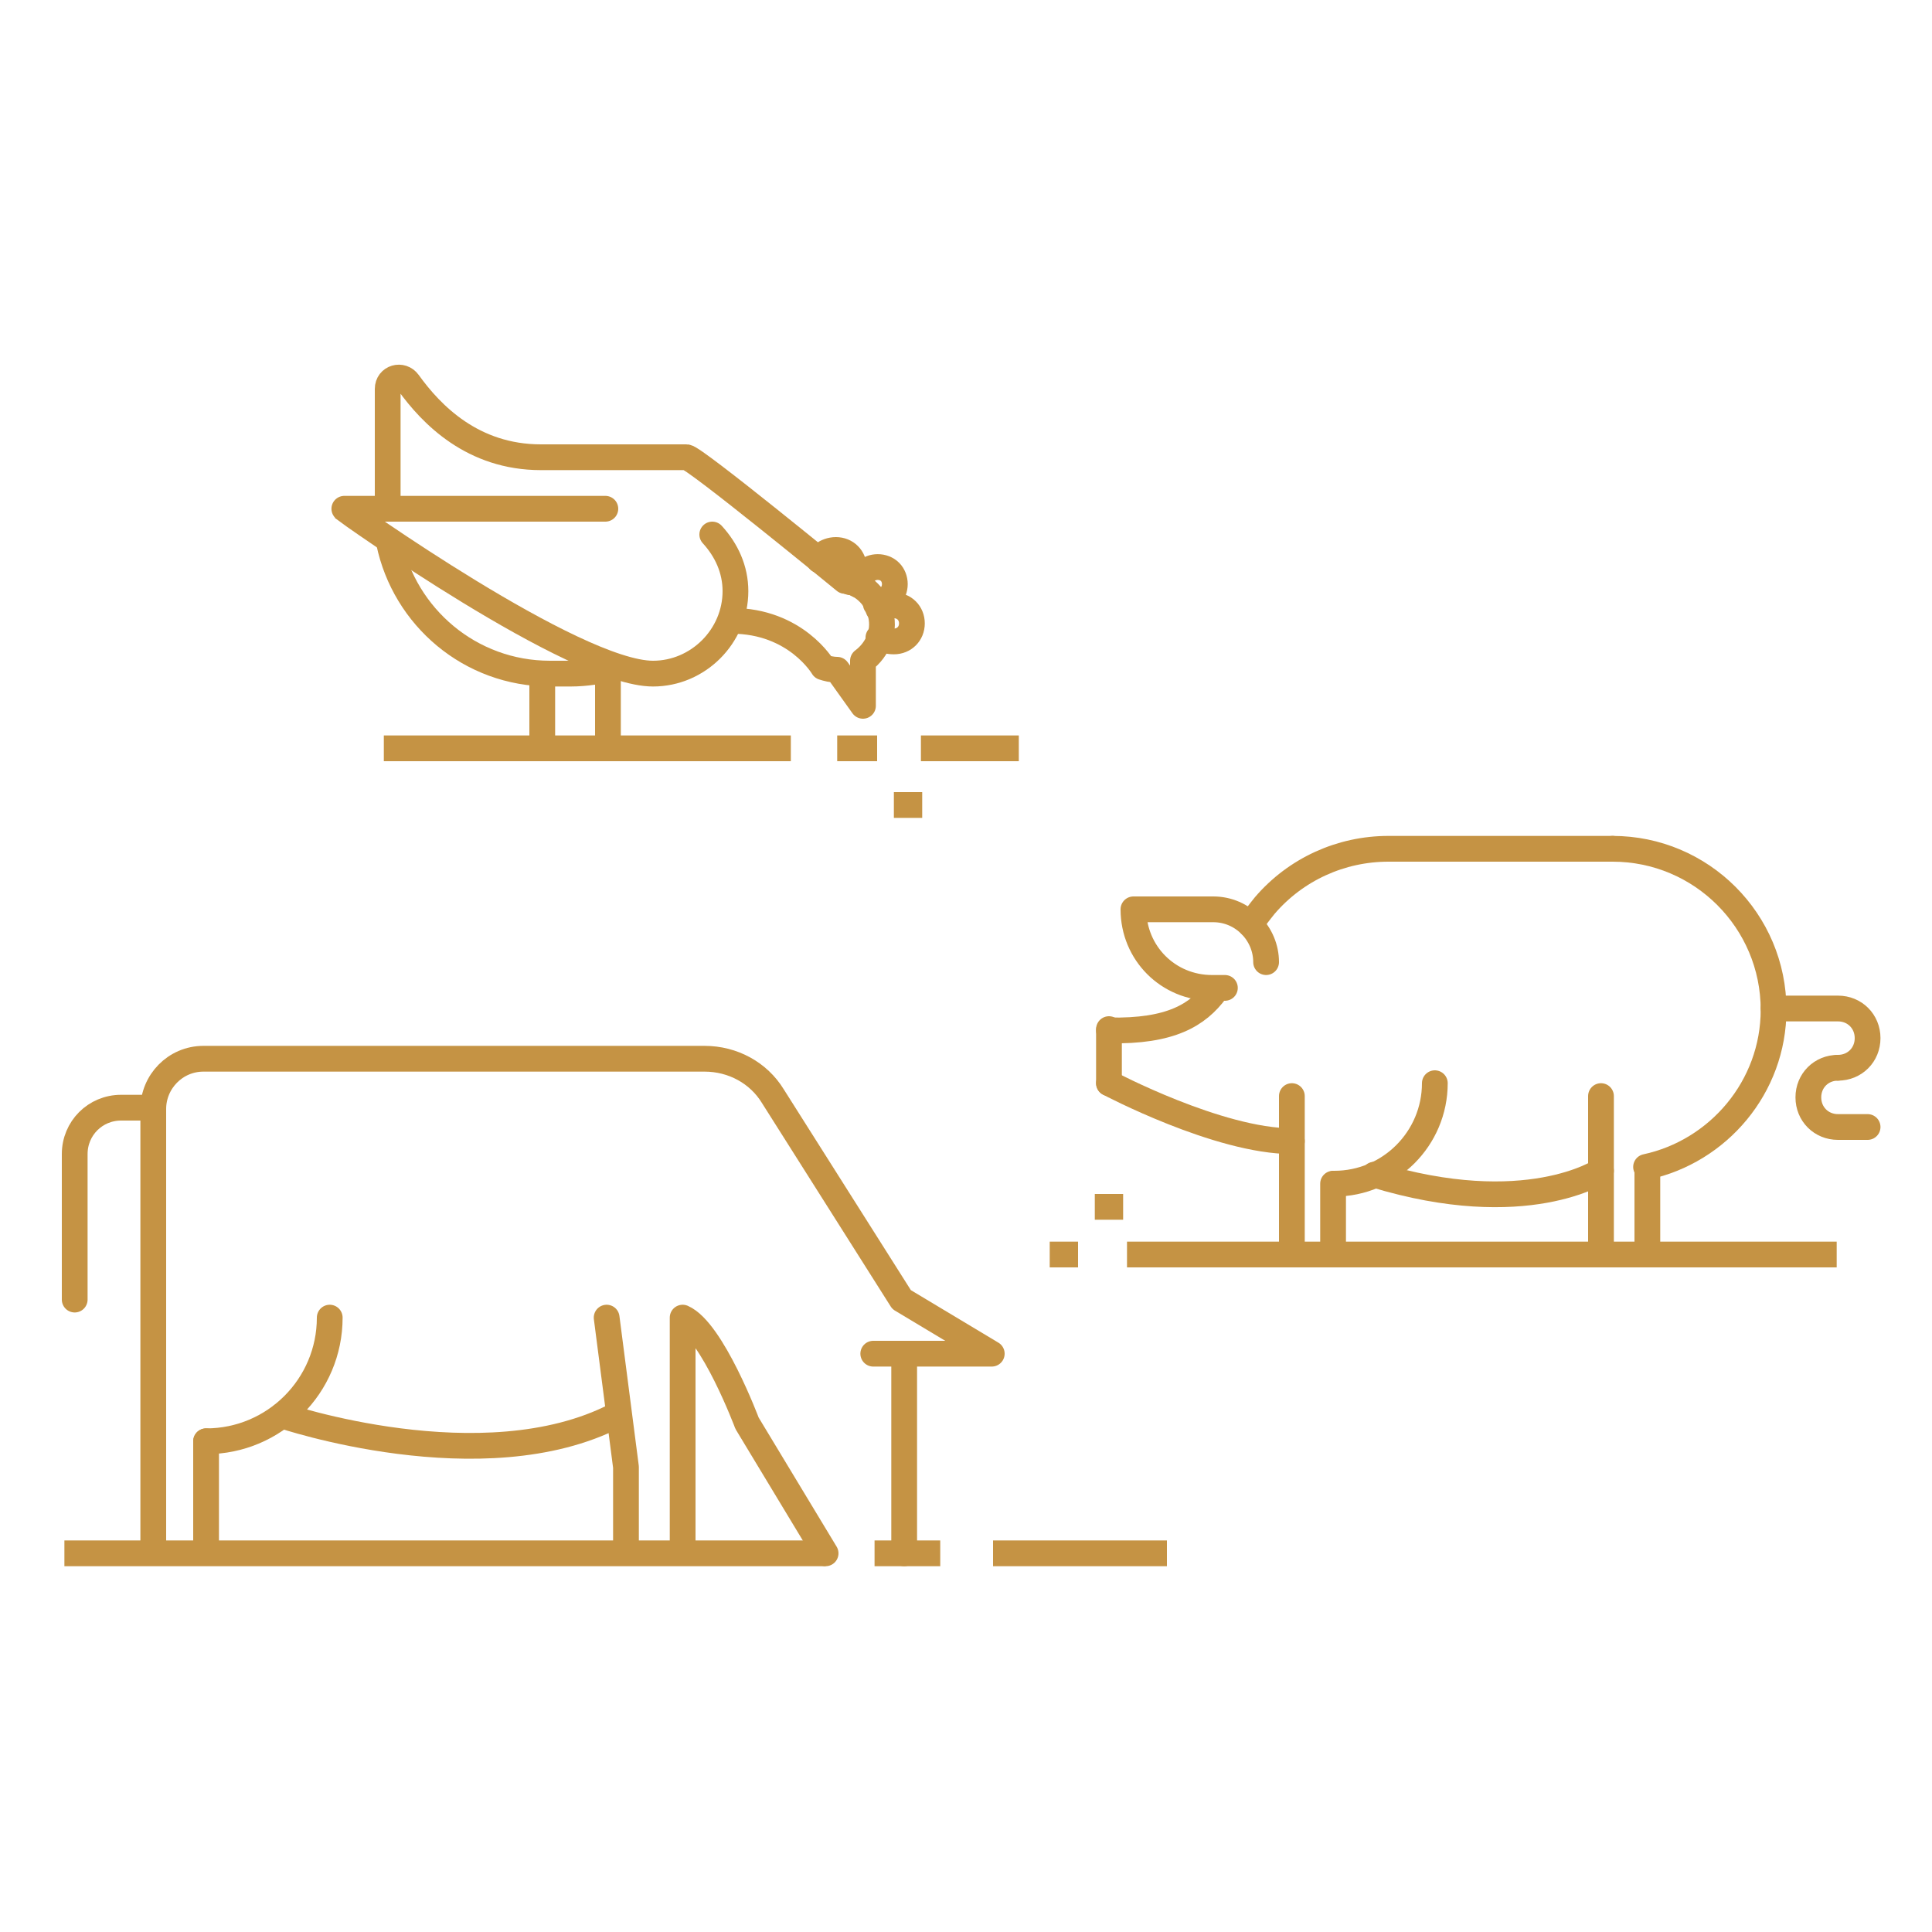 <?xml version="1.0" encoding="utf-8"?>
<!-- Generator: Adobe Illustrator 24.3.0, SVG Export Plug-In . SVG Version: 6.00 Build 0)  -->
<svg version="1.1" id="Layer_1" xmlns="http://www.w3.org/2000/svg" xmlns:xlink="http://www.w3.org/1999/xlink" x="0px" y="0px"
	 viewBox="0 0 150 150" style="enable-background:new 0 0 150 150;" xml:space="preserve">
<style type="text/css">
	.st0{fill:none;stroke:#C59344;stroke-width:2;stroke-miterlimit:10;}
	.st1{fill:none;stroke:#C59344;stroke-width:2;stroke-linecap:round;stroke-linejoin:round;stroke-miterlimit:10;}
	.st2{fill:none;stroke:#C59344;stroke-width:2;stroke-linecap:round;stroke-linejoin:round;stroke-miterlimit:5.205;}
</style>
<g id="Agriculture">
</g>
<g id="grain_trade">
</g>
<g id="cooperatives">
</g>
<g id="flour_mills">
</g>
<line class="st0" x1="29.8" y1="58.1" x2="61.4" y2="58.1"/>
<line class="st0" x1="65" y1="58.1" x2="68.1" y2="58.1"/>
<line class="st0" x1="71.5" y1="58.1" x2="79.1" y2="58.1"/>
<path class="st1" d="M56.8,48.2c5,0,7.1,3.6,7.1,3.6c0.3,0.1,0.7,0.2,1.1,0.2l2,2.8v-3.5c1.2-0.9,1.8-2.4,1.3-3.9
	c-0.4-1.2-1.4-2.1-2.6-2.3"/>
<path class="st1" d="M68.2,49.5c0.4,0.2,0.8,0.3,1.2,0.3c0.8,0,1.4-0.6,1.4-1.4S70.2,47,69.4,47c-0.3,0-0.8,0.1-1.2,0.3"/>
<path class="st1" d="M68,46.9c0.4-0.1,0.8-0.3,1.1-0.6c0.5-0.5,0.5-1.4,0-1.9s-1.4-0.5-1.9,0c-0.2,0.2-0.5,0.6-0.6,1"/>
<path class="st1" d="M66,45.2c0.2-0.4,0.3-0.8,0.3-1.1c0-0.8-0.6-1.4-1.4-1.4s-1.4,0.6-1.3,0.8"/>
<path class="st1" d="M30.1,39.3v-9.1c0-0.9,1.1-1.2,1.6-0.5c1.8,2.5,5,5.8,10.3,5.8h11.3c0.6,0,12.3,9.6,12.3,9.6"/>
<path class="st1" d="M47.9,51.8c-1.2,0.3-2.4,0.5-3.6,0.5h-1.6c-6.2,0-11.3-4.4-12.5-10.2"/>
<path class="st1" d="M47,39.5c-5.4,0-20.4,0-20.3,0c0.1,0.1,17.9,12.8,24,12.8c3.5,0,6.4-2.9,6.4-6.4c0-1.7-0.7-3.2-1.8-4.4"/>
<line class="st1" x1="42.1" y1="52.4" x2="42.1" y2="57.8"/>
<line class="st1" x1="47.2" y1="52.4" x2="47.2" y2="57.8"/>
<path class="st1" d="M125.2,65.9c6.9,0,12.5,5.6,12.5,12.5c0,6-4.3,11-9.9,12.2"/>
<line class="st1" x1="124.3" y1="85.1" x2="124.3" y2="96.7"/>
<line class="st1" x1="127.9" y1="90.9" x2="127.9" y2="96.7"/>
<line class="st1" x1="100.3" y1="85.1" x2="100.3" y2="96.7"/>
<line class="st1" x1="103.5" y1="91.9" x2="103.5" y2="96.7"/>
<path class="st1" d="M94.4,76.9c-1.4,1.9-3.5,3.2-8.3,3.1"/>
<path class="st1" d="M125.2,65.9h-17.4c-3.7,0-7.2,1.6-9.6,4.4c-0.4,0.5-0.8,1-1.1,1.5"/>
<path class="st1" d="M111.4,84.1c0,4.3-3.5,7.8-7.8,7.8"/>
<path class="st1" d="M98.3,74.7c0-2.2-1.8-4.1-4.1-4.1H88c0,3.4,2.7,6.1,6.1,6.1h1"/>
<path class="st1" d="M86.1,84.1c0,0,8.5,4.5,14.2,4.5"/>
<line class="st2" x1="86.1" y1="84.1" x2="86.1" y2="79.9"/>
<path class="st1" d="M124.3,90.9c0,0-5.8,3.9-17.6,0.3"/>
<line class="st0" x1="87.5" y1="97.4" x2="142.6" y2="97.4"/>
<line class="st0" x1="81.5" y1="97.4" x2="83.7" y2="97.4"/>
<line class="st0" x1="69.4" y1="62.5" x2="71.6" y2="62.5"/>
<line class="st0" x1="85" y1="93.7" x2="87.2" y2="93.7"/>
<path class="st2" d="M142.7,82.9c1.3,0,2.3-1,2.3-2.3s-1-2.3-2.3-2.3h-5"/>
<path class="st2" d="M142.7,82.9c-1.3,0-2.3,1-2.3,2.3s1,2.3,2.3,2.3h2.3"/>
<g>
	<line class="st0" x1="5" y1="120.6" x2="64.1" y2="120.6"/>
	<line class="st0" x1="67.9" y1="120.6" x2="73" y2="120.6"/>
	<line class="st0" x1="77.1" y1="120.6" x2="90.6" y2="120.6"/>
	<path class="st1" d="M25.6,102.3c0,5.3-4.3,9.6-9.6,9.6"/>
	<line class="st1" x1="16" y1="111.9" x2="16" y2="120.2"/>
	<polyline class="st1" points="48.6,120.2 48.6,113.9 47.1,102.3 	"/>
	<path class="st1" d="M64.1,120.6L58,110.5c0,0-2.7-7.2-5-8.2v17.9"/>
	<path class="st1" d="M67.8,105.1H77l-7-4.2L60,85.1c-1.1-1.8-3.1-2.9-5.3-2.9H15.8c-2.2,0-3.9,1.8-3.9,3.9v34"/>
	<line class="st1" x1="70.2" y1="106" x2="70.2" y2="120.6"/>
	<path class="st1" d="M21.9,109.9c0,0,15.6,5.3,25.9,0"/>
	<path class="st1" d="M11.9,86H9.4c-2,0-3.6,1.6-3.6,3.6v11.3"/>
</g>
<g id="seed_breeding">
</g>
<g id="malhouse_x2F_breweries">
</g>
</svg>
